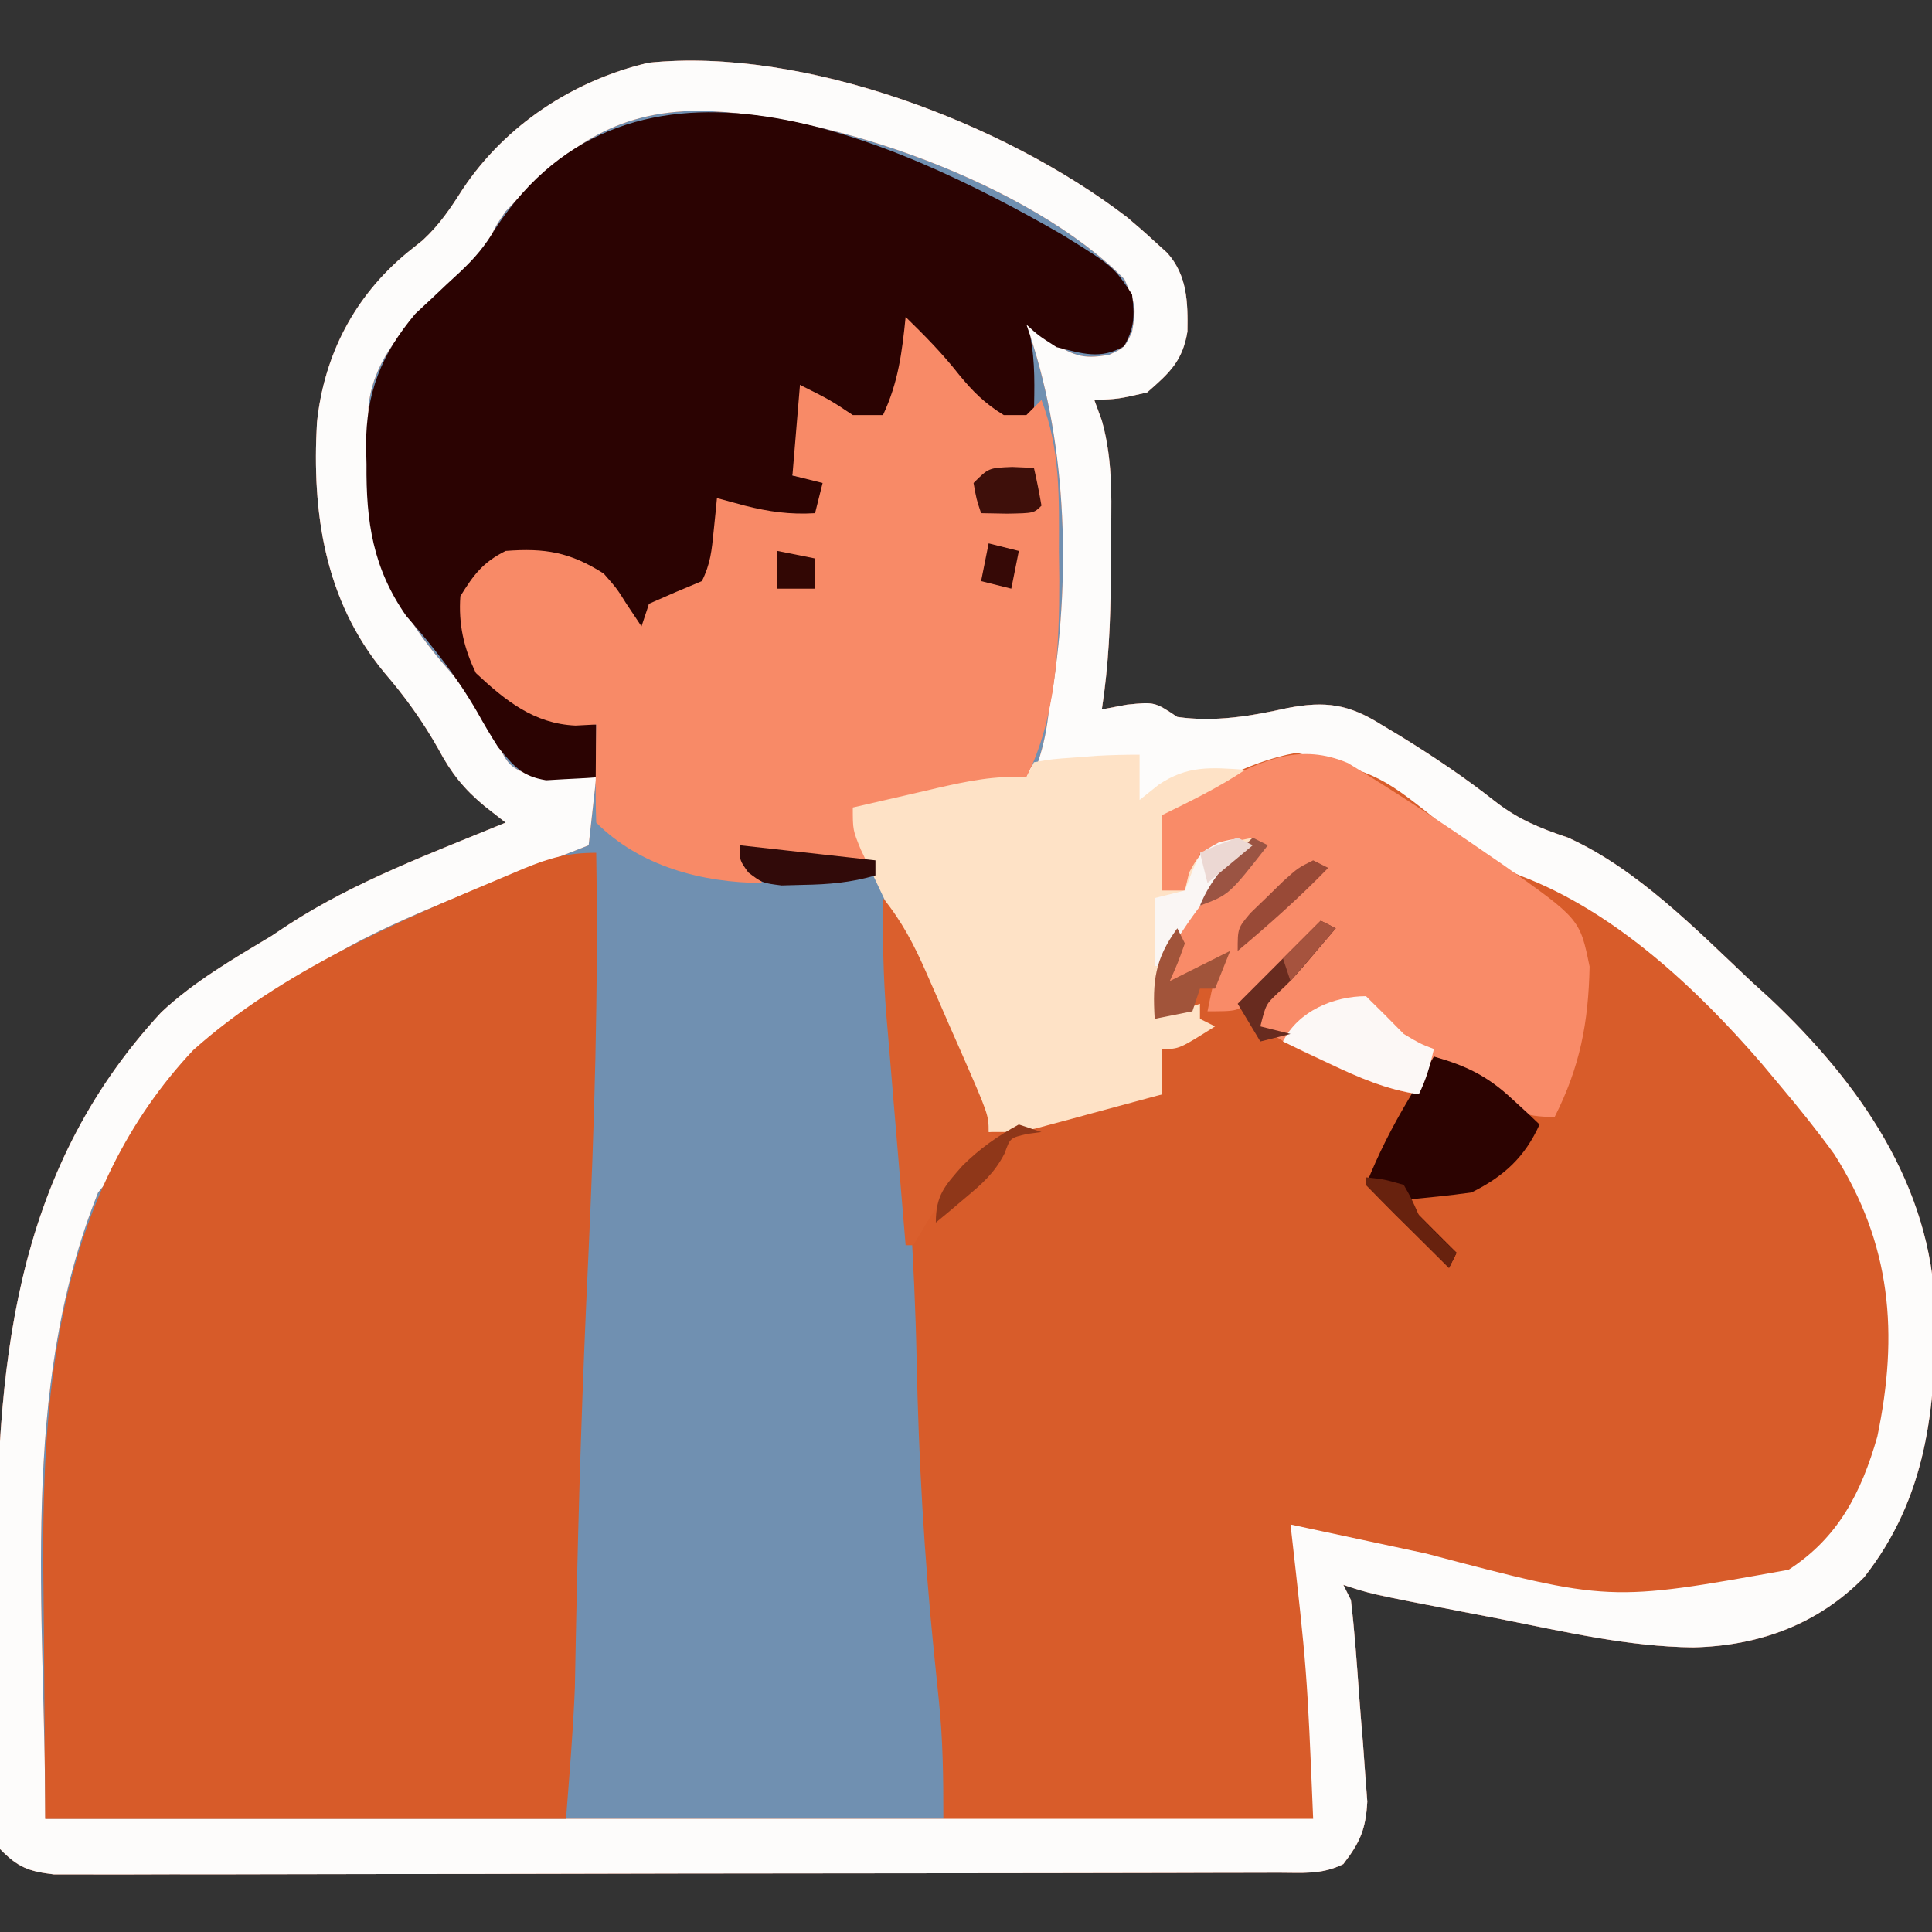 <?xml version="1.0" encoding="UTF-8"?>
<svg version="1.1" xmlns="http://www.w3.org/2000/svg" width="256" height="256">
<rect width="100%" height="100%" fill="#333333" stroke="none"/>
<path d="M0 0 C1.233 1.034 2.445 2.093 3.625 3.188 C4.174 3.686 4.723 4.185 5.289 4.699 C7.953 7.667 8.029 11.263 7.965 15.117 C7.323 19.028 5.604 20.589 2.625 23.188 C-1.188 24.062 -1.188 24.062 -4.375 24.188 C-4.049 25.076 -3.723 25.964 -3.387 26.879 C-1.779 32.521 -2.125 38.308 -2.188 44.125 C-2.188 45.837 -2.188 45.837 -2.189 47.584 C-2.22 53.541 -2.472 59.298 -3.375 65.188 C-2.282 64.981 -1.189 64.775 -0.062 64.562 C3.625 64.188 3.625 64.188 6.625 66.188 C11.613 66.894 16.378 66.08 21.25 65 C26.225 64.049 29.333 64.482 33.625 67.188 C34.48 67.701 35.334 68.214 36.215 68.742 C40.588 71.442 44.779 74.253 48.812 77.438 C51.863 79.797 54.697 80.937 58.367 82.168 C67.528 86.304 75.385 94.355 82.625 101.188 C83.447 101.934 84.27 102.68 85.117 103.449 C96.965 114.614 106.543 128.227 107.038 144.832 C107.152 157.817 105.911 169.647 97.625 180.188 C91.477 186.442 83.695 189.274 74.988 189.473 C66.398 189.38 58.019 187.417 49.625 185.75 C47.918 185.42 46.211 185.092 44.504 184.764 C32.211 182.383 32.211 182.383 28.625 181.188 C28.955 181.847 29.285 182.507 29.625 183.188 C30.126 187.407 30.418 191.643 30.72 195.881 C30.874 197.983 31.05 200.082 31.227 202.182 C31.324 203.523 31.421 204.865 31.516 206.207 C31.655 208.034 31.655 208.034 31.798 209.898 C31.605 213.57 30.845 215.295 28.625 218.188 C25.706 219.647 23.143 219.32 19.882 219.328 C18.83 219.332 18.83 219.332 17.757 219.337 C15.395 219.346 13.034 219.347 10.672 219.349 C8.984 219.353 7.296 219.358 5.607 219.364 C1.012 219.377 -3.583 219.383 -8.178 219.388 C-11.047 219.391 -13.915 219.395 -16.784 219.399 C-25.754 219.413 -34.725 219.423 -43.695 219.426 C-54.06 219.431 -64.425 219.448 -74.791 219.477 C-82.796 219.499 -90.801 219.509 -98.806 219.51 C-103.591 219.511 -108.375 219.517 -113.16 219.535 C-117.659 219.552 -122.158 219.554 -126.658 219.545 C-128.311 219.544 -129.964 219.549 -131.617 219.559 C-133.87 219.571 -136.124 219.565 -138.378 219.555 C-140.271 219.557 -140.271 219.557 -142.202 219.559 C-145.597 219.161 -147.008 218.615 -149.375 216.188 C-149.876 213.67 -149.876 213.67 -149.877 210.625 C-149.886 209.482 -149.895 208.339 -149.905 207.161 C-149.894 205.921 -149.883 204.68 -149.871 203.402 C-149.873 202.118 -149.874 200.833 -149.876 199.509 C-149.877 196.777 -149.864 194.047 -149.842 191.315 C-149.814 187.869 -149.816 184.424 -149.828 180.978 C-149.908 152.811 -147.907 126.843 -128 105.312 C-123.625 101.22 -118.485 98.262 -113.375 95.188 C-112.652 94.707 -111.929 94.226 -111.184 93.73 C-102.267 87.94 -92.166 84.233 -82.375 80.188 C-83.306 79.459 -84.236 78.731 -85.195 77.98 C-87.891 75.731 -89.587 73.625 -91.25 70.5 C-93.373 66.724 -95.677 63.534 -98.5 60.25 C-106.326 50.733 -108.06 39.214 -107.375 27.188 C-106.442 18.229 -102.398 10.445 -95.438 4.688 C-94.754 4.14 -94.071 3.592 -93.367 3.027 C-91.128 0.959 -89.697 -1.182 -88.062 -3.75 C-82.386 -12.271 -73.374 -18.174 -63.438 -20.5 C-42.924 -22.593 -16.333 -12.547 0 0 Z " fill="#7090B1" transform="translate(149.375,28.812)"/>
<path d="M0 0 C1.233 1.034 2.445 2.093 3.625 3.188 C4.174 3.686 4.723 4.185 5.289 4.699 C7.953 7.667 8.029 11.263 7.965 15.117 C7.323 19.028 5.604 20.589 2.625 23.188 C-1.188 24.062 -1.188 24.062 -4.375 24.188 C-4.049 25.076 -3.723 25.964 -3.387 26.879 C-1.779 32.521 -2.125 38.308 -2.188 44.125 C-2.188 45.837 -2.188 45.837 -2.189 47.584 C-2.22 53.541 -2.472 59.298 -3.375 65.188 C-2.282 64.981 -1.189 64.775 -0.062 64.562 C3.625 64.188 3.625 64.188 6.625 66.188 C11.613 66.894 16.378 66.08 21.25 65 C26.225 64.049 29.333 64.482 33.625 67.188 C34.48 67.701 35.334 68.214 36.215 68.742 C40.588 71.442 44.779 74.253 48.812 77.438 C51.863 79.797 54.697 80.937 58.367 82.168 C67.528 86.304 75.385 94.355 82.625 101.188 C83.447 101.934 84.27 102.68 85.117 103.449 C96.965 114.614 106.543 128.227 107.038 144.832 C107.152 157.817 105.911 169.647 97.625 180.188 C91.477 186.442 83.695 189.274 74.988 189.473 C66.398 189.38 58.019 187.417 49.625 185.75 C47.918 185.42 46.211 185.092 44.504 184.764 C32.211 182.383 32.211 182.383 28.625 181.188 C28.955 181.847 29.285 182.507 29.625 183.188 C30.126 187.407 30.418 191.643 30.72 195.881 C30.874 197.983 31.05 200.082 31.227 202.182 C31.324 203.523 31.421 204.865 31.516 206.207 C31.655 208.034 31.655 208.034 31.798 209.898 C31.605 213.57 30.845 215.295 28.625 218.188 C25.706 219.647 23.143 219.32 19.882 219.328 C18.83 219.332 18.83 219.332 17.757 219.337 C15.395 219.346 13.034 219.347 10.672 219.349 C8.984 219.353 7.296 219.358 5.607 219.364 C1.012 219.377 -3.583 219.383 -8.178 219.388 C-11.047 219.391 -13.915 219.395 -16.784 219.399 C-25.754 219.413 -34.725 219.423 -43.695 219.426 C-54.06 219.431 -64.425 219.448 -74.791 219.477 C-82.796 219.499 -90.801 219.509 -98.806 219.51 C-103.591 219.511 -108.375 219.517 -113.16 219.535 C-117.659 219.552 -122.158 219.554 -126.658 219.545 C-128.311 219.544 -129.964 219.549 -131.617 219.559 C-133.87 219.571 -136.124 219.565 -138.378 219.555 C-140.271 219.557 -140.271 219.557 -142.202 219.559 C-145.597 219.161 -147.008 218.615 -149.375 216.188 C-149.876 213.67 -149.876 213.67 -149.877 210.625 C-149.886 209.482 -149.895 208.339 -149.905 207.161 C-149.894 205.921 -149.883 204.68 -149.871 203.402 C-149.873 202.118 -149.874 200.833 -149.876 199.509 C-149.877 196.777 -149.864 194.047 -149.842 191.315 C-149.814 187.869 -149.816 184.424 -149.828 180.978 C-149.908 152.811 -147.907 126.843 -128 105.312 C-123.625 101.22 -118.485 98.262 -113.375 95.188 C-112.652 94.707 -111.929 94.226 -111.184 93.73 C-102.267 87.94 -92.166 84.233 -82.375 80.188 C-83.306 79.459 -84.236 78.731 -85.195 77.98 C-87.891 75.731 -89.587 73.625 -91.25 70.5 C-93.373 66.724 -95.677 63.534 -98.5 60.25 C-106.326 50.733 -108.06 39.214 -107.375 27.188 C-106.442 18.229 -102.398 10.445 -95.438 4.688 C-94.754 4.14 -94.071 3.592 -93.367 3.027 C-91.128 0.959 -89.697 -1.182 -88.062 -3.75 C-82.386 -12.271 -73.374 -18.174 -63.438 -20.5 C-42.924 -22.593 -16.333 -12.547 0 0 Z M-82.375 -0.812 C-83.623 1.016 -83.623 1.016 -84.5 2.812 C-86.638 6.661 -89.06 8.65 -92.406 11.422 C-96.443 15.042 -100.041 19.55 -100.552 25.114 C-100.962 39.641 -99.987 48.583 -90.089 59.774 C-87.411 62.817 -85.398 65.736 -83.625 69.375 C-81.94 72.772 -81.94 72.772 -78.375 74.25 C-77.385 74.229 -76.395 74.209 -75.375 74.188 C-74.426 74.208 -73.478 74.229 -72.5 74.25 C-71.799 74.229 -71.097 74.209 -70.375 74.188 C-70.705 77.157 -71.035 80.127 -71.375 83.188 C-72.249 83.534 -72.249 83.534 -73.141 83.887 C-111.08 98.612 -111.08 98.612 -136.375 129.188 C-146.909 155.573 -143.375 184.486 -143.375 212.188 C-104.105 212.188 -64.835 212.188 -24.375 212.188 C-24.375 206.658 -24.419 201.697 -24.996 196.285 C-25.126 195.001 -25.256 193.717 -25.391 192.394 C-25.46 191.72 -25.529 191.047 -25.6 190.353 C-26.917 177.344 -27.66 164.423 -27.916 151.353 C-28.188 138.014 -29.16 124.779 -30.359 111.493 C-30.491 110.016 -30.623 108.539 -30.754 107.062 C-30.817 106.363 -30.88 105.663 -30.945 104.942 C-31.274 101.109 -31.408 97.352 -31.309 93.508 C-31.24 89.494 -32.02 86.681 -33.875 83.062 C-34.339 82.132 -34.803 81.201 -35.281 80.242 C-35.642 79.564 -36.003 78.886 -36.375 78.188 C-35.179 78.084 -33.983 77.981 -32.75 77.875 C-30.957 77.655 -29.166 77.424 -27.375 77.188 C-26.184 77.05 -24.993 76.912 -23.766 76.77 C-17.017 76.026 -17.017 76.026 -11.848 72.199 C-11.042 69.813 -10.642 67.69 -10.375 65.188 C-10.21 64.278 -10.044 63.369 -9.874 62.432 C-7.459 46.714 -8.067 29.234 -13.375 14.188 C-12.44 14.838 -11.506 15.489 -10.543 16.16 C-7.319 18.224 -6.08 18.889 -2.375 18.188 C-0.355 17.252 -0.355 17.252 0.625 15.188 C1.181 11.792 1.181 11.792 -0.375 8.188 C-12.794 -4.402 -39.29 -13.792 -56.625 -14.125 C-68.19 -14.113 -74.526 -9.097 -82.375 -0.812 Z " fill="#D85C2A" transform="translate(149.375,28.812)"/>
<path d="M0 0 C1.233 1.034 2.445 2.093 3.625 3.188 C4.174 3.686 4.723 4.185 5.289 4.699 C7.953 7.667 8.029 11.263 7.965 15.117 C7.323 19.028 5.604 20.589 2.625 23.188 C-1.188 24.062 -1.188 24.062 -4.375 24.188 C-4.049 25.076 -3.723 25.964 -3.387 26.879 C-1.779 32.521 -2.125 38.308 -2.188 44.125 C-2.188 45.837 -2.188 45.837 -2.189 47.584 C-2.22 53.541 -2.472 59.298 -3.375 65.188 C-2.282 64.981 -1.189 64.775 -0.062 64.562 C3.625 64.188 3.625 64.188 6.625 66.188 C11.613 66.894 16.378 66.08 21.25 65 C26.225 64.049 29.333 64.482 33.625 67.188 C34.48 67.701 35.334 68.214 36.215 68.742 C40.588 71.442 44.779 74.253 48.812 77.438 C51.863 79.797 54.697 80.937 58.367 82.168 C67.528 86.304 75.385 94.355 82.625 101.188 C83.447 101.934 84.27 102.68 85.117 103.449 C96.965 114.614 106.543 128.227 107.038 144.832 C107.152 157.817 105.911 169.647 97.625 180.188 C91.477 186.442 83.695 189.274 74.988 189.473 C66.398 189.38 58.019 187.417 49.625 185.75 C47.918 185.42 46.211 185.092 44.504 184.764 C32.211 182.383 32.211 182.383 28.625 181.188 C28.955 181.847 29.285 182.507 29.625 183.188 C30.126 187.407 30.418 191.643 30.72 195.881 C30.874 197.983 31.05 200.082 31.227 202.182 C31.324 203.523 31.421 204.865 31.516 206.207 C31.655 208.034 31.655 208.034 31.798 209.898 C31.605 213.57 30.845 215.295 28.625 218.188 C25.706 219.647 23.143 219.32 19.882 219.328 C18.83 219.332 18.83 219.332 17.757 219.337 C15.395 219.346 13.034 219.347 10.672 219.349 C8.984 219.353 7.296 219.358 5.607 219.364 C1.012 219.377 -3.583 219.383 -8.178 219.388 C-11.047 219.391 -13.915 219.395 -16.784 219.399 C-25.754 219.413 -34.725 219.423 -43.695 219.426 C-54.06 219.431 -64.425 219.448 -74.791 219.477 C-82.796 219.499 -90.801 219.509 -98.806 219.51 C-103.591 219.511 -108.375 219.517 -113.16 219.535 C-117.659 219.552 -122.158 219.554 -126.658 219.545 C-128.311 219.544 -129.964 219.549 -131.617 219.559 C-133.87 219.571 -136.124 219.565 -138.378 219.555 C-140.271 219.557 -140.271 219.557 -142.202 219.559 C-145.597 219.161 -147.008 218.615 -149.375 216.188 C-149.876 213.67 -149.876 213.67 -149.877 210.625 C-149.886 209.482 -149.895 208.339 -149.905 207.161 C-149.894 205.921 -149.883 204.68 -149.871 203.402 C-149.873 202.118 -149.874 200.833 -149.876 199.509 C-149.877 196.777 -149.864 194.047 -149.842 191.315 C-149.814 187.869 -149.816 184.424 -149.828 180.978 C-149.908 152.811 -147.907 126.843 -128 105.312 C-123.625 101.22 -118.485 98.262 -113.375 95.188 C-112.652 94.707 -111.929 94.226 -111.184 93.73 C-102.267 87.94 -92.166 84.233 -82.375 80.188 C-83.306 79.459 -84.236 78.731 -85.195 77.98 C-87.891 75.731 -89.587 73.625 -91.25 70.5 C-93.373 66.724 -95.677 63.534 -98.5 60.25 C-106.326 50.733 -108.06 39.214 -107.375 27.188 C-106.442 18.229 -102.398 10.445 -95.438 4.688 C-94.754 4.14 -94.071 3.592 -93.367 3.027 C-91.128 0.959 -89.697 -1.182 -88.062 -3.75 C-82.386 -12.271 -73.374 -18.174 -63.438 -20.5 C-42.924 -22.593 -16.333 -12.547 0 0 Z M-82.375 -0.812 C-83.623 1.016 -83.623 1.016 -84.5 2.812 C-86.638 6.661 -89.06 8.65 -92.406 11.422 C-96.443 15.042 -100.041 19.55 -100.552 25.114 C-100.962 39.641 -99.987 48.583 -90.089 59.774 C-87.411 62.817 -85.398 65.736 -83.625 69.375 C-81.94 72.772 -81.94 72.772 -78.375 74.25 C-77.385 74.229 -76.395 74.209 -75.375 74.188 C-74.426 74.208 -73.478 74.229 -72.5 74.25 C-71.799 74.229 -71.097 74.209 -70.375 74.188 C-70.705 77.157 -71.035 80.127 -71.375 83.188 C-72.249 83.534 -72.249 83.534 -73.141 83.887 C-111.08 98.612 -111.08 98.612 -136.375 129.188 C-146.909 155.573 -143.375 184.486 -143.375 212.188 C-87.935 212.188 -32.495 212.188 24.625 212.188 C23.812 192.567 23.812 192.567 21.625 173.188 C22.562 173.389 23.499 173.591 24.464 173.798 C27.997 174.558 31.531 175.314 35.065 176.068 C36.584 176.393 38.102 176.719 39.621 177.046 C63.892 183.458 63.892 183.458 87.625 179.188 C94.19 174.94 97.249 169 99.379 161.551 C102.222 147.933 101.252 136.029 93.676 124.125 C91.435 121.036 89.085 118.104 86.625 115.188 C85.788 114.187 84.952 113.187 84.09 112.156 C75.514 102.218 64.576 91.942 52.109 87.238 C48.671 85.784 45.85 83.591 42.875 81.375 C33.578 73.829 33.578 73.829 22.438 70.938 C15.713 72.122 9.556 75.956 3.625 79.188 C3.625 82.487 3.625 85.787 3.625 89.188 C4.945 89.517 6.265 89.847 7.625 90.188 C9.902 87.372 9.902 87.372 9.625 84.188 C12.595 83.692 12.595 83.692 15.625 83.188 C15.094 83.756 14.563 84.324 14.016 84.91 C6.393 92.878 6.393 92.878 3.375 103.125 C3.458 104.136 3.54 105.146 3.625 106.188 C4.801 105.878 4.801 105.878 6 105.562 C6.866 105.439 7.732 105.315 8.625 105.188 C9.285 105.847 9.945 106.507 10.625 107.188 C7.655 108.672 7.655 108.672 4.625 110.188 C4.625 112.168 4.625 114.147 4.625 116.188 C3.614 116.27 2.604 116.353 1.562 116.438 C-5.224 117.26 -11.806 119.349 -18.375 121.188 C-18.769 119.937 -19.164 118.687 -19.57 117.398 C-21.464 111.72 -23.833 106.284 -26.25 100.812 C-26.672 99.848 -27.093 98.884 -27.527 97.891 C-30.418 91.296 -33.38 84.735 -36.375 78.188 C-35.179 78.084 -33.983 77.981 -32.75 77.875 C-30.957 77.655 -29.166 77.424 -27.375 77.188 C-26.184 77.05 -24.993 76.912 -23.766 76.77 C-17.017 76.026 -17.017 76.026 -11.848 72.199 C-11.042 69.813 -10.642 67.69 -10.375 65.188 C-10.21 64.278 -10.044 63.369 -9.874 62.432 C-7.459 46.714 -8.067 29.234 -13.375 14.188 C-12.44 14.838 -11.506 15.489 -10.543 16.16 C-7.319 18.224 -6.08 18.889 -2.375 18.188 C-0.355 17.252 -0.355 17.252 0.625 15.188 C1.181 11.792 1.181 11.792 -0.375 8.188 C-12.794 -4.402 -39.29 -13.792 -56.625 -14.125 C-68.19 -14.113 -74.526 -9.097 -82.375 -0.812 Z " fill="#FDFCFB" transform="translate(149.375,28.812)"/>
<path d="M0 0 C0.298 18.13 -0.223 36.154 -1.077 54.262 C-1.825 70.164 -2.351 86.056 -2.658 101.972 C-2.682 103.145 -2.682 103.145 -2.707 104.343 C-2.75 106.422 -2.789 108.502 -2.826 110.582 C-3.055 116.397 -3.554 122.198 -4 128 C-26.77 128 -49.54 128 -73 128 C-73.062 119.606 -73.124 111.211 -73.188 102.562 C-73.228 98.644 -73.228 98.644 -73.27 94.647 C-73.419 70.119 -71.055 44.919 -53.402 26.148 C-41.636 15.626 -26.154 9.049 -11.75 3 C-10.677 2.545 -10.677 2.545 -9.583 2.082 C-6.116 0.666 -3.802 0 0 0 Z " fill="#D75B29" transform="translate(79,113)"/>
<path d="M0 0 C6.881 4.251 6.881 4.251 9.359 7.969 C9.712 10.788 9.706 12.357 8.297 14.844 C5.151 16.671 2.786 15.81 -0.641 14.969 C-3.078 13.406 -3.078 13.406 -4.641 11.969 C-4.476 12.464 -4.311 12.959 -4.141 13.469 C-3.434 17.003 -3.581 20.366 -3.641 23.969 C-5.266 24.781 -5.266 24.781 -7.641 24.969 C-12.773 21.51 -16.119 17.002 -19.641 11.969 C-19.822 12.999 -19.822 12.999 -20.008 14.051 C-20.175 14.952 -20.343 15.853 -20.516 16.781 C-20.678 17.675 -20.84 18.568 -21.008 19.488 C-21.641 21.969 -21.641 21.969 -23.641 24.969 C-28.514 24.515 -31.031 23.26 -34.641 19.969 C-34.629 20.584 -34.617 21.199 -34.605 21.832 C-34.596 22.64 -34.587 23.449 -34.578 24.281 C-34.567 25.082 -34.555 25.882 -34.543 26.707 C-34.641 28.969 -34.641 28.969 -35.641 31.969 C-33.991 32.299 -32.341 32.629 -30.641 32.969 C-31.516 36.844 -31.516 36.844 -32.641 37.969 C-34.29 37.905 -35.937 37.768 -37.578 37.594 C-38.922 37.458 -38.922 37.458 -40.293 37.32 C-42.641 36.969 -42.641 36.969 -44.641 35.969 C-44.788 36.999 -44.788 36.999 -44.938 38.051 C-45.087 38.952 -45.237 39.853 -45.391 40.781 C-45.53 41.675 -45.669 42.568 -45.812 43.488 C-46.833 46.545 -47.829 47.447 -50.641 48.969 C-51.961 48.969 -53.281 48.969 -54.641 48.969 C-54.971 50.949 -55.301 52.929 -55.641 54.969 C-57.641 51.969 -57.641 51.969 -58.891 48.969 C-61.059 45.251 -62.602 44.367 -66.641 42.969 C-71.071 42.347 -72.895 42.471 -76.641 44.969 C-78.668 48.009 -78.968 48.559 -78.703 51.969 C-77.916 55.84 -76.548 58.219 -73.641 60.969 C-69.693 63.372 -66.217 64.424 -61.641 64.969 C-61.641 67.279 -61.641 69.589 -61.641 71.969 C-63.056 72.078 -64.473 72.155 -65.891 72.219 C-66.68 72.265 -67.468 72.312 -68.281 72.359 C-71.533 71.821 -72.568 70.481 -74.641 67.969 C-75.606 66.457 -76.522 64.913 -77.391 63.344 C-80.099 58.657 -83.244 54.65 -86.809 50.586 C-91.24 44.256 -92.145 38.066 -92.078 30.469 C-92.098 29.666 -92.118 28.863 -92.139 28.035 C-92.133 20.981 -90.133 15.94 -85.605 10.543 C-84.936 9.92 -84.267 9.298 -83.578 8.656 C-82.571 7.703 -82.571 7.703 -81.543 6.73 C-80.601 5.858 -80.601 5.858 -79.641 4.969 C-77.654 3.081 -76.458 1.667 -75.016 -0.719 C-56.949 -28.37 -22.617 -12.99 0 0 Z " fill="#2B0302" transform="translate(140.641,31.031)"/>
<path d="M0 0 C2.519 2.449 4.89 4.86 7.062 7.625 C8.911 9.891 10.513 11.476 13 13 C13.99 13 14.98 13 16 13 C16.66 12.34 17.32 11.68 18 11 C20.54 17.718 20.33 23.959 20.312 31.062 C20.329 32.31 20.345 33.557 20.361 34.842 C20.366 43.569 19.983 53.034 16 61 C14.206 61.594 14.206 61.594 11.887 62.07 C11.051 62.244 10.215 62.418 9.354 62.598 C8.474 62.772 7.594 62.946 6.688 63.125 C5.819 63.307 4.951 63.489 4.057 63.676 C0.238 64.455 -3.076 65 -7 65 C-6.34 67.31 -5.68 69.62 -5 72 C-11.098 72.221 -16.216 72.012 -22 70 C-20.515 72.475 -20.515 72.475 -19 75 C-26.944 74.966 -35.184 72.816 -41 67 C-41.073 64.814 -41.084 62.625 -41.062 60.438 C-41.053 59.24 -41.044 58.042 -41.035 56.809 C-41.024 55.882 -41.012 54.955 -41 54 C-41.904 54.046 -42.807 54.093 -43.738 54.141 C-49.214 53.905 -53.022 50.85 -56.938 47.188 C-58.55 43.868 -59.264 40.698 -59 37 C-57.235 34.14 -56.004 32.502 -53 31 C-47.763 30.597 -44.449 31.169 -40 34 C-38.25 36 -38.25 36 -37 38 C-36.34 38.99 -35.68 39.98 -35 41 C-34.67 40.01 -34.34 39.02 -34 38 C-31.682 36.965 -29.348 35.964 -27 35 C-25.852 32.704 -25.692 30.923 -25.438 28.375 C-25.354 27.558 -25.27 26.74 -25.184 25.898 C-25.093 24.959 -25.093 24.959 -25 24 C-23.783 24.33 -22.566 24.66 -21.312 25 C-18.128 25.803 -15.303 26.206 -12 26 C-11.67 24.68 -11.34 23.36 -11 22 C-12.32 21.67 -13.64 21.34 -15 21 C-14.67 17.04 -14.34 13.08 -14 9 C-10 11 -10 11 -7 13 C-5.68 13 -4.36 13 -3 13 C-0.968 8.666 -0.479 4.714 0 0 Z " fill="#F88A67" transform="translate(120,42)"/>
<path d="M0 0 C6.243 3.795 12.317 7.796 18.324 11.953 C19.046 12.447 19.767 12.941 20.511 13.45 C30.727 20.661 30.727 20.661 32.016 26.969 C31.86 34.397 30.751 40.237 27.387 46.891 C22.901 46.891 22.172 46.069 18.98 43.203 C16.67 41.3 14.1 40.118 11.387 38.891 C10.727 40.541 10.067 42.191 9.387 43.891 C5.134 43.245 1.645 41.779 -2.238 39.953 C-3.365 39.428 -4.492 38.904 -5.652 38.363 C-8.613 36.891 -8.613 36.891 -11.613 34.891 C-11.528 31.995 -11.072 30.341 -8.988 28.293 C-7.714 27.247 -6.421 26.223 -5.109 25.223 C-4.616 24.783 -4.122 24.344 -3.613 23.891 C-3.613 23.231 -3.613 22.571 -3.613 21.891 C-4.072 22.35 -4.531 22.808 -5.004 23.281 C-6.268 24.546 -7.535 25.807 -8.805 27.066 C-10.176 28.449 -11.5 29.879 -12.801 31.328 C-14.613 32.891 -14.613 32.891 -18.613 32.891 C-18.448 32.086 -18.283 31.282 -18.113 30.453 C-17.581 28.162 -17.581 28.162 -17.613 26.891 C-19.593 27.551 -21.573 28.211 -23.613 28.891 C-22.574 20.708 -19.434 16.617 -13.613 10.891 C-15.593 11.221 -17.573 11.551 -19.613 11.891 C-19.943 13.541 -20.273 15.191 -20.613 16.891 C-22.551 17.453 -22.551 17.453 -24.613 17.891 C-25.613 16.891 -25.613 16.891 -25.711 14.605 C-25.699 13.689 -25.688 12.772 -25.676 11.828 C-25.667 10.909 -25.658 9.99 -25.648 9.043 C-25.637 8.333 -25.625 7.622 -25.613 6.891 C-23.344 5.742 -21.073 4.597 -18.801 3.453 C-18.158 3.128 -17.516 2.802 -16.854 2.467 C-11.089 -0.43 -6.292 -2.671 0 0 Z " fill="#F98B68" transform="translate(178.613,101.109)"/>
<path d="M0 0 C0 1.98 0 3.96 0 6 C0.825 5.34 1.65 4.68 2.5 4 C6.345 1.388 9.457 1.687 14 2 C10.458 4.361 6.82 6.121 3 8 C3 11.3 3 14.6 3 18 C3.99 18 4.98 18 6 18 C6.278 16.824 6.278 16.824 6.562 15.625 C8 13 8 13 11.625 11.688 C12.739 11.461 13.852 11.234 15 11 C13.701 12.423 13.701 12.423 12.375 13.875 C7.023 20.155 2.367 26.568 2 35 C3.98 34.34 5.96 33.68 8 33 C8 33.66 8 34.32 8 35 C8.99 35.495 8.99 35.495 10 36 C5.25 39 5.25 39 3 39 C3 40.98 3 42.96 3 45 C-0.081 45.841 -3.165 46.672 -6.25 47.5 C-7.123 47.738 -7.995 47.977 -8.895 48.223 C-9.739 48.448 -10.583 48.674 -11.453 48.906 C-12.228 49.116 -13.003 49.325 -13.802 49.541 C-16 50 -16 50 -20 50 C-20.332 49.25 -20.664 48.5 -21.006 47.728 C-22.269 44.878 -23.533 42.028 -24.797 39.178 C-25.601 37.366 -26.404 35.553 -27.207 33.74 C-30.413 26.498 -30.413 26.498 -33.737 19.31 C-34.285 18.149 -34.834 16.989 -35.398 15.793 C-35.898 14.75 -36.397 13.708 -36.912 12.634 C-38 10 -38 10 -38 7 C-35.106 6.327 -32.21 5.661 -29.312 5 C-28.088 4.714 -28.088 4.714 -26.838 4.422 C-22.828 3.513 -19.143 2.73 -15 3 C-14.67 2.34 -14.34 1.68 -14 1 C-11.602 0.586 -11.602 0.586 -8.625 0.375 C-7.159 0.263 -7.159 0.263 -5.664 0.148 C-3.778 0.043 -1.889 0 0 0 Z " fill="#FEE2C6" transform="translate(151,100)"/>
<path d="M0 0 C2.501 3.077 4.107 6.164 5.699 9.789 C6.186 10.895 6.672 12.001 7.174 13.141 C7.923 14.865 7.923 14.865 8.688 16.625 C9.199 17.783 9.71 18.94 10.236 20.133 C14 28.735 14 28.735 14 31 C14.66 31.33 15.32 31.66 16 32 C15.553 32.34 15.105 32.681 14.645 33.031 C10.42 36.418 7.611 39.747 4.945 44.461 C4.633 44.969 4.321 45.477 4 46 C3.67 46 3.34 46 3 46 C2.568 40.896 2.141 35.791 1.718 30.686 C1.574 28.953 1.429 27.22 1.282 25.487 C1.07 22.983 0.863 20.478 0.656 17.973 C0.591 17.21 0.525 16.447 0.457 15.661 C0.032 10.425 -0.055 5.254 0 0 Z " fill="#DA5F2D" transform="translate(117,119)"/>
<path d="M0 0 C4.294 1.218 7.11 2.585 10.375 5.625 C11.063 6.257 11.752 6.888 12.461 7.539 C12.969 8.021 13.477 8.503 14 9 C12.034 13.342 9.288 15.856 5 18 C2.009 18.437 -0.991 18.699 -4 19 C-1.69 21.31 0.62 23.62 3 26 C2.67 26.66 2.34 27.32 2 28 C-1.63 24.37 -5.26 20.74 -9 17 C-7.358 12.896 -5.615 9.463 -3.375 5.688 C-2.743 4.619 -2.112 3.55 -1.461 2.449 C-0.979 1.641 -0.497 0.833 0 0 Z " fill="#2C0301" transform="translate(190,140)"/>
<path d="M0 0 C1.688 1.645 3.354 3.313 5 5 C7.166 6.295 7.166 6.295 9 7 C8.494 9.169 8 11 7 13 C2.667 12.355 -0.867 10.811 -4.812 8.938 C-5.974 8.39 -7.135 7.842 -8.332 7.277 C-9.653 6.645 -9.653 6.645 -11 6 C-8.989 1.979 -4.289 0 0 0 Z " fill="#FCF8F6" transform="translate(181,132)"/>
<path d="M0 0 C-0.531 0.568 -1.062 1.137 -1.609 1.723 C-5.76 6.26 -9.202 10.52 -12 16 C-12.33 16 -12.66 16 -13 16 C-13 13.03 -13 10.06 -13 7 C-11.68 6.67 -10.36 6.34 -9 6 C-8.691 5.196 -8.381 4.391 -8.062 3.562 C-7 1 -7 1 -4.5 -0.375 C-2 -1 -2 -1 0 0 Z " fill="#FAF6F4" transform="translate(166,112)"/>
<path d="M0 0 C5.94 0.66 11.88 1.32 18 2 C18 2.66 18 3.32 18 4 C14.777 4.945 11.792 5.195 8.438 5.25 C7.487 5.276 6.537 5.302 5.559 5.328 C3 5 3 5 1.16 3.609 C0 2 0 2 0 0 Z " fill="#310A09" transform="translate(98,112)"/>
<path d="M0 0 C0.33 0.66 0.66 1.32 1 2 C0.062 4.625 0.062 4.625 -1 7 C1.64 5.68 4.28 4.36 7 3 C6.34 4.65 5.68 6.3 5 8 C4.34 8 3.68 8 3 8 C2.67 8.99 2.34 9.98 2 11 C0.35 11.33 -1.3 11.66 -3 12 C-3.295 6.977 -2.985 4.105 0 0 Z " fill="#A1543A" transform="translate(156,123)"/>
<path d="M0 0 C0.949 0.041 1.897 0.083 2.875 0.125 C3.257 1.781 3.589 3.45 3.875 5.125 C2.875 6.125 2.875 6.125 -0.688 6.188 C-1.822 6.167 -2.956 6.146 -4.125 6.125 C-4.75 4.25 -4.75 4.25 -5.125 2.125 C-3.125 0.125 -3.125 0.125 0 0 Z " fill="#3E0F0A" transform="translate(134.125,61.875)"/>
<path d="M0 0 C0.99 0.33 1.98 0.66 3 1 C2.381 1.083 1.762 1.165 1.125 1.25 C-1.153 1.773 -1.153 1.773 -1.875 3.812 C-3.233 6.453 -4.858 7.848 -7.125 9.75 C-8.212 10.67 -8.212 10.67 -9.32 11.609 C-9.875 12.068 -10.429 12.527 -11 13 C-11 9.391 -9.828 8.145 -7.5 5.5 C-5.21 3.21 -2.839 1.543 0 0 Z " fill="#8F3719" transform="translate(135,149)"/>
<path d="M0 0 C0.66 0.33 1.32 0.66 2 1 C1.064 2.106 0.126 3.209 -0.812 4.312 C-1.335 4.927 -1.857 5.542 -2.395 6.176 C-4 8 -4 8 -5.637 9.543 C-7.255 11.069 -7.255 11.069 -8 14 C-6.68 14.33 -5.36 14.66 -4 15 C-5.32 15.33 -6.64 15.66 -8 16 C-8.99 14.35 -9.98 12.7 -11 11 C-7.333 7.333 -3.667 3.667 0 0 Z " fill="#682B1F" transform="translate(175,122)"/>
<path d="M0 0 C0.66 0.33 1.32 0.66 2 1 C-1.804 4.919 -5.816 8.491 -10 12 C-10 9 -10 9 -8.32 6.992 C-7.596 6.294 -6.871 5.595 -6.125 4.875 C-5.406 4.171 -4.686 3.467 -3.945 2.742 C-2 1 -2 1 0 0 Z " fill="#994A37" transform="translate(174,114)"/>
<path d="M0 0 C2.375 0.25 2.375 0.25 5 1 C6 2.75 6 2.75 7 5 C8.627 6.705 10.289 8.379 12 10 C11.67 10.66 11.34 11.32 11 12 C9.164 10.19 7.331 8.378 5.5 6.562 C4.975 6.046 4.451 5.53 3.91 4.998 C2.588 3.684 1.292 2.344 0 1 C0 0.67 0 0.34 0 0 Z " fill="#68220E" transform="translate(181,156)"/>
<path d="M0 0 C1.98 0.495 1.98 0.495 4 1 C3.67 2.65 3.34 4.3 3 6 C1.68 5.67 0.36 5.34 -1 5 C-0.67 3.35 -0.34 1.7 0 0 Z " fill="#360906" transform="translate(131,72)"/>
<path d="M0 0 C2.475 0.495 2.475 0.495 5 1 C5 2.32 5 3.64 5 5 C3.35 5 1.7 5 0 5 C0 3.35 0 1.7 0 0 Z " fill="#320704" transform="translate(103,73)"/>
<path d="M0 0 C0.66 0.33 1.32 0.66 2 1 C-3.143 7.571 -3.143 7.571 -7 9 C-5.445 5.183 -2.964 2.808 0 0 Z " fill="#9B5443" transform="translate(166,111)"/>
<path d="M0 0 C0.66 0.33 1.32 0.66 2 1 C0.02 3.31 -1.96 5.62 -4 8 C-4.33 7.01 -4.66 6.02 -5 5 C-3.35 3.35 -1.7 1.7 0 0 Z " fill="#A6533E" transform="translate(175,122)"/>
<path d="M0 0 C0.66 0.33 1.32 0.66 2 1 C-0.97 3.475 -0.97 3.475 -4 6 C-4.33 4.68 -4.66 3.36 -5 2 C-2.625 0.938 -2.625 0.938 0 0 Z " fill="#ECD8D3" transform="translate(164,111)"/>
</svg>
